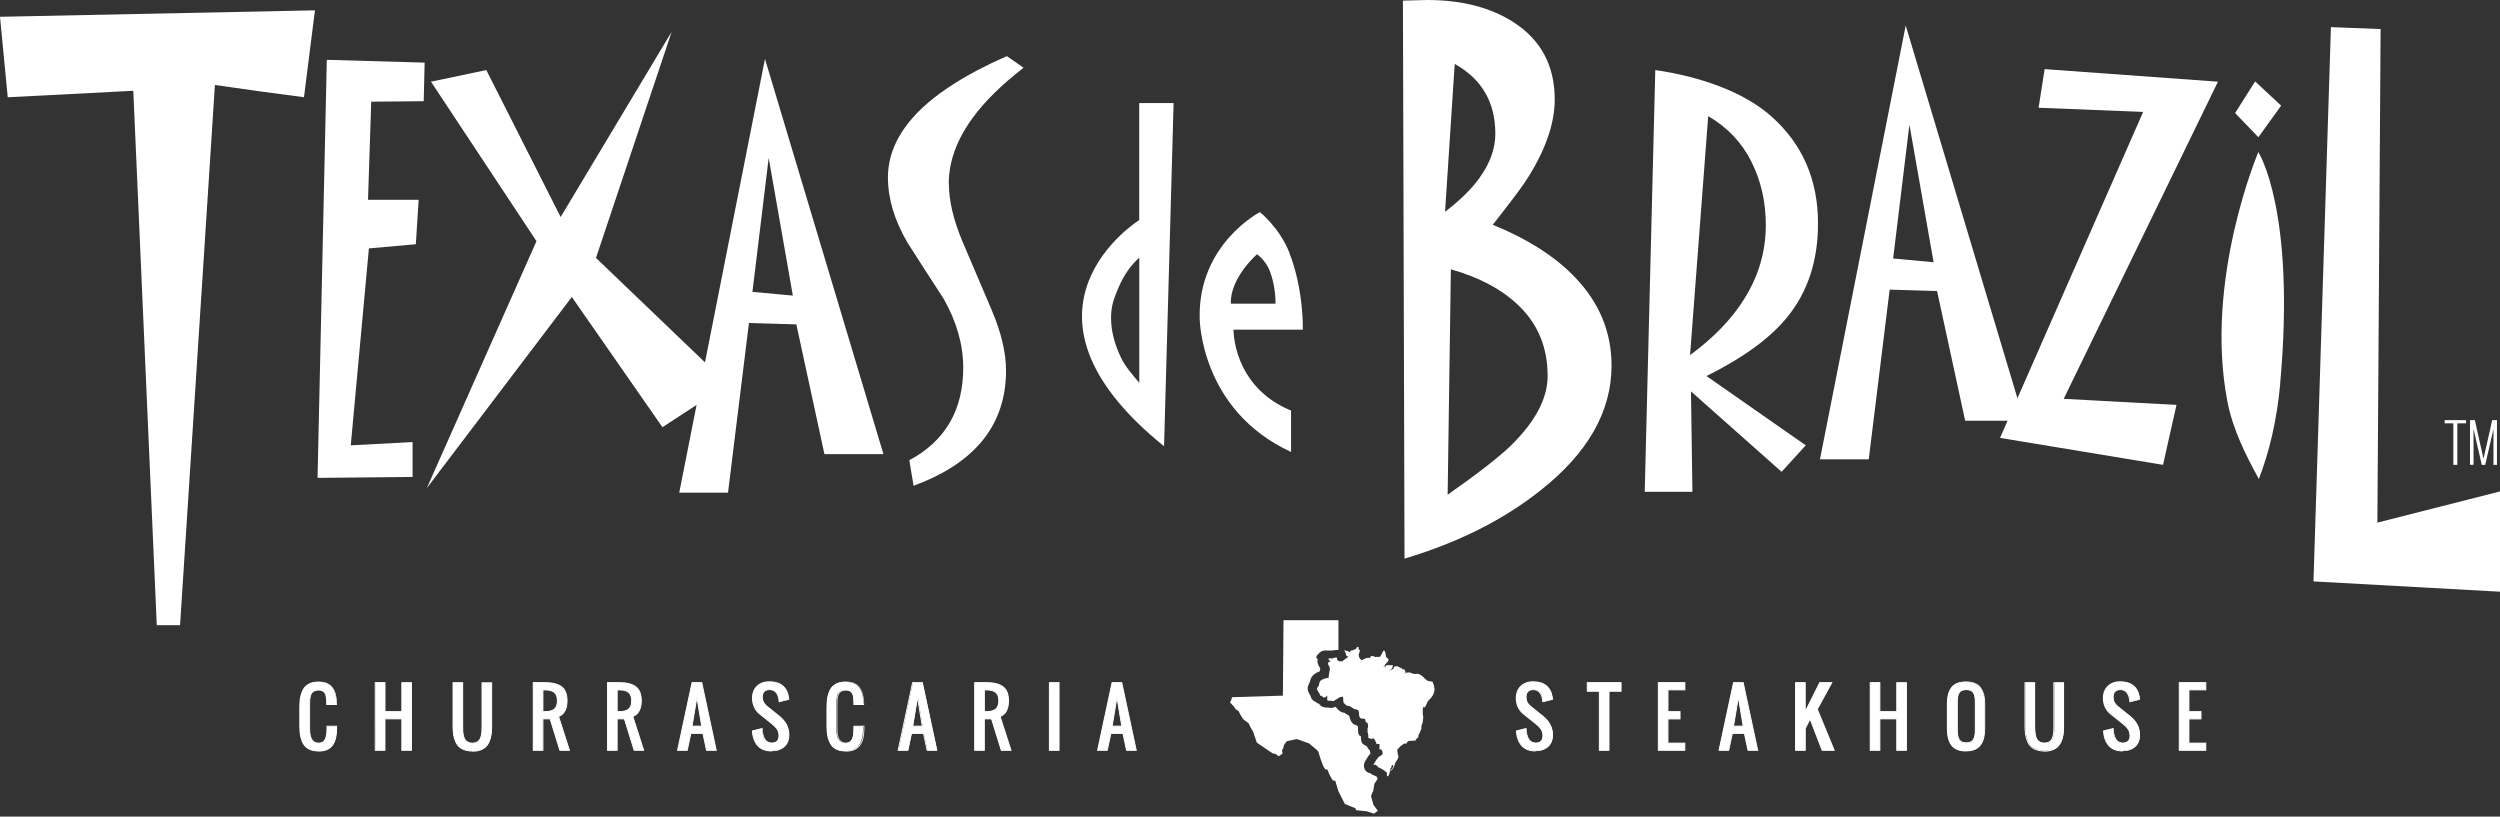 <svg width="597" height="195" viewBox="0 0 597 195" xmlns="http://www.w3.org/2000/svg"><rect x="0" y="0" width="597" height="195" fill="#333333" stroke="none"/><title>Page 1</title><g fill="#FFF" fill-rule="evenodd"><path d="M0 4.008l75.208-1.54-2.618 20.756c-7.092-.925-14.18-1.9-21.268-2.93L43 149.29h-5.563L31.83 21.68 1.852 23.224 0 4.008zm101.403 10.946l-.222 9.214-12.53.112-.77 23.432h12.09l-.67 10.606-11.21 1.002-4.33 47.024 14.76-.778v8.327l-22.69.224 2.21-99.83m23.88 102.273l26.19-58.967-25.19-38.087 13.21-2.776 17.75 35.09 26.51-44.224-18.07 53.997 31.52 30.202-15.65 10.22-21.64-31.095"/><path d="M182.676 14.064L162.2 117.654h11.65l4.998-40.526 11.318.336 6.712 30.99h14.09l-28.292-94.39zM179.68 69.7l3.883-31.983 5.77 32.87-9.654-.888zM455.083 6.1l-20.477 103.59h11.65l4.998-40.527 11.318.336 6.712 30.98h14.092L455.083 6.1zm-2.998 55.634l3.885-31.982 5.77 32.87-9.655-.888zM226.592 43.826c0 4.147 1.11 8.83 3.33 14.046 2.217 5.22 4.493 10.55 6.82 15.99 2.33 5.442 3.498 10.308 3.498 14.602 0 6.886-2.073 12.698-6.215 17.436-3.698 4.22-8.988 7.587-15.866 10.103l-1.01-6.105c8.58-4.59 12.87-11.957 12.87-22.1 0-5.474-1.56-10.955-4.66-16.433-2.89-4.44-5.77-8.92-8.66-13.44-3.11-5.326-4.66-10.51-4.66-15.543 0-4.516 1.59-8.808 4.77-12.88 2.59-3.334 6.29-6.514 11.1-9.55 3.47-2.22 7.65-4.405 12.53-6.552l3.99 2.775c-5.25 4.073-9.28 8.033-12.09 11.883-3.85 5.257-5.77 10.51-5.77 15.768m108.81 89.58c12.74-3.804 23.52-9.2 32.36-16.19 11.4-8.945 17.1-18.92 17.1-29.924 0-8.02-2.93-15.06-8.78-21.13-4.73-4.934-11.26-9.098-19.58-12.493 3.8-4.83 6.37-8.23 7.7-10.18 4.73-7.2 7.09-13.78 7.09-19.74 0-8.02-3.24-14.14-9.71-18.36C356.05 1.8 349.11 0 340.79 0l-5.77.15.38 133.25zm17.88-90.84c-1.86 2.57-4.58 5.244-8.18 8.02l2.31-35.318c6.47 3.6 9.7 9.153 9.7 16.658 0 3.6-1.29 7.147-3.85 10.64zm7.7 63.697c-2.98 2.88-8.07 6.84-15.26 11.876l.77-53.83c6.88 1.95 12.33 4.88 16.33 8.79 4.52 4.42 6.78 9.97 6.78 16.65 0 5.34-2.88 10.85-8.63 16.5zm31.76 11.184h11.43l-.34-23.985 21.64 19.21 5.77-6.33L407.51 89.8c8.802-4.37 15.236-9.07 19.305-14.103 4.884-5.998 7.326-13.44 7.326-22.322 0-10.436-3.7-18.95-11.09-25.538-6.51-5.852-16.97-9.55-27.77-11.107l-2.52 100.717zm23.75-45.972c-2.97 4.74-7.26 9.184-12.88 13.33l4.33-57.08c4.58 2.665 8.02 6.294 10.32 10.88 2.29 4.593 3.44 9.628 3.44 15.102 0 6.37-1.74 12.292-5.22 17.768z"/><path d="M529.647 19.508L492.81 95.24l26.94 1.442-3.22 14.322-38.922-6.437 34.174-77.842-24.966-.998 1.443-9.22m56.48 8.708l-5.44 7.555-5.55-5.776 4.77-7.553 6.21 5.78zm-.22 66.41c-.81 8.9-2.67 16.467-5.11 22.758-3.11-5.698-6.19-11.722-7.5-18.487-5.62-29.055 7.38-59.575 7.38-59.575s8.97 13.79 5.21 55.31zm7.94 47.213L597 141.3v-23.945l-29.282 7.447.77-117.862-11.865-.463m-288.96 78.86c-1.56-3.265-2.344-6.405-2.344-9.424 0-2.77.63-4.603 1.89-7.478 1.23-2.817 2.85-5.116 4.85-6.912v29.903c-1.84-2.215-3.31-3.827-4.41-6.088m10.33 21.22l2.28-81.942h-8.21v27.94s-34.38 21.45 5.92 54.003m26.63-34.04h-10.68c-.2-6.21 6.26-11.8 6.26-11.8s2.02 1.36 3.04 3.96c1.49 3.82 1.38 7.84 1.38 7.84m3.33-12.12c-2.36-6.03-7.06-9.75-7.06-9.75s-14.84 7.69-14.38 25.4c0 0 .1 21.88 21.82 31.88v-9.88c-13.97-5.74-13.74-19.32-13.74-19.32h16.55s.26-9.47-3.21-18.33"/><path d="M585.864 111.005v-9.92h-2.077v-.755h5.114v.755h-2.09v9.92m3.03 0V100.33H591l2.056 9.217c.253-1.207.587-2.685 1.006-4.433.418-1.747.77-3.342 1.055-4.784h1.16v10.675h-.837v-8.542l-1.97 8.542h-.82l-1.97-8.536V111h-.84zM76.02 179.333c-.68 0-1.277-.095-1.793-.288-.52-.193-.944-.46-1.276-.8-.33-.34-.6-.765-.8-1.27-.2-.51-.35-1.052-.43-1.627-.08-.58-.12-1.23-.12-1.956v-4.61c0-.728.04-1.38.13-1.956.09-.577.23-1.12.44-1.628.21-.507.48-.93.81-1.266.33-.338.76-.6 1.28-.794.52-.193 1.11-.29 1.79-.29.75 0 1.4.11 1.95.335.55.222.99.548 1.31.98.33.433.58.937.74 1.51.17.568.27 1.236.29 2 .01.116.01.292.01.533h-2.31v-.515c0-.31-.01-.58-.03-.81-.02-.22-.05-.46-.1-.7-.05-.24-.12-.44-.21-.6-.09-.16-.21-.3-.35-.44-.14-.13-.32-.23-.53-.29-.21-.06-.47-.09-.76-.09-.37 0-.69.06-.96.18-.26.12-.47.28-.62.47-.15.19-.26.45-.34.76-.08.32-.13.63-.16.94-.02.3-.03.68-.03 1.12V174c0 .39.02.734.05 1.047.03.314.1.626.19.935.1.31.23.57.38.78.16.21.36.38.61.51.26.13.56.197.9.197.34 0 .64-.07.89-.2s.44-.3.58-.51c.14-.2.26-.47.34-.78.08-.32.14-.63.16-.93.03-.3.04-.65.04-1.04v-.58h2.31v.58c0 .83-.07 1.56-.22 2.2-.15.63-.38 1.19-.71 1.67-.32.48-.77.85-1.33 1.1-.56.25-1.24.38-2.03.38"/><path d="M76.022 179.446c-.69 0-1.308-.1-1.834-.294-.53-.2-.973-.477-1.313-.828-.337-.346-.617-.786-.83-1.31-.21-.51-.36-1.067-.444-1.65-.08-.58-.12-1.24-.12-1.973v-4.6c0-.73.05-1.39.13-1.97.09-.58.24-1.14.45-1.65.21-.52.49-.96.83-1.3.34-.34.79-.62 1.31-.82.53-.19 1.15-.29 1.84-.29.76 0 1.43.12 1.99.34.56.24 1.02.58 1.36 1.03.34.44.59.96.76 1.54.17.58.27 1.26.3 2.03.01.11.01.29.01.54v.12H77.9v-.63c-.004-.31-.02-.58-.035-.81-.02-.22-.05-.45-.098-.68-.045-.23-.11-.42-.196-.57-.09-.15-.2-.29-.33-.41s-.29-.21-.48-.27c-.2-.06-.45-.09-.72-.09-.35 0-.66.06-.91.17-.25.12-.44.26-.58.43-.14.18-.25.42-.32.72-.08.31-.13.62-.15.92-.02.3-.03.67-.03 1.11V174c0 .38.02.73.05 1.036.03.306.09.61.19.91.09.3.22.55.36.75.15.196.34.35.58.478.24.12.52.18.84.18.33 0 .6-.062.83-.182.23-.127.41-.284.54-.47.14-.196.24-.447.32-.75.08-.31.13-.616.16-.91.02-.297.04-.646.04-1.04v-.692h2.53v.69c0 .84-.08 1.586-.23 2.227-.15.64-.4 1.22-.73 1.71-.34.5-.8.89-1.38 1.15-.57.26-1.28.388-2.08.388m0-16.485c-.66 0-1.25.1-1.75.284-.5.187-.91.445-1.22.77-.32.325-.58.74-.78 1.23-.2.5-.35 1.037-.43 1.6-.08.57-.12 1.22-.12 1.94v4.61c0 .72.04 1.375.12 1.94.08.566.22 1.105.43 1.6.2.495.47.91.78 1.235.31.32.73.58 1.22.77.5.18 1.09.28 1.76.28.77 0 1.44-.13 1.98-.37s.98-.61 1.29-1.07c.31-.47.55-1.02.69-1.64.14-.62.22-1.36.22-2.18v-.47h-2.08v.47c0 .4-.01.76-.03 1.05-.02.31-.07.63-.16.95-.08.33-.2.61-.35.82-.15.22-.36.4-.62.54s-.57.21-.93.21c-.36 0-.68-.07-.95-.2-.27-.14-.49-.32-.65-.54-.16-.22-.29-.49-.39-.82-.1-.32-.17-.64-.2-.96-.03-.32-.05-.67-.05-1.06v-5.77c0-.45.01-.83.04-1.14.03-.31.08-.63.16-.95.09-.34.21-.61.37-.81.17-.2.39-.37.67-.5.29-.13.62-.19 1.01-.19.3 0 .57.03.79.1.23.07.43.17.58.32.15.13.28.29.38.46.1.17.17.38.22.63.05.24.08.48.1.71.02.22.03.5.04.82v.4h2.08c0-.18-.004-.32-.01-.41-.03-.75-.125-1.41-.29-1.98-.16-.55-.4-1.05-.72-1.47-.31-.41-.74-.73-1.26-.94-.534-.22-1.174-.33-1.904-.33m13.57 16.21V163h2.31v6.93H96v-6.925h2.31v16.16H96v-7.5h-4.04v7.5"/><path d="M98.367 179.284h-2.535v-7.5h-3.81v7.5h-2.534v-16.388h2.534v6.925h3.81v-6.92h2.535v16.39zm-2.307-.228h2.077v-15.932H96.06v6.927h-4.266v-6.92h-2.078v15.93h2.078v-7.5h4.266v7.51zm18.592.004c-.534.188-1.152.284-1.855.284-.7 0-1.32-.096-1.857-.283-.535-.18-.974-.44-1.32-.78-.347-.33-.625-.75-.842-1.25-.216-.5-.37-1.05-.46-1.63-.09-.59-.135-1.25-.135-1.99v-10.39h2.307v10.39c0 .5.01.92.033 1.25.02.34.075.7.164 1.09.093.38.215.69.377.92.16.23.382.42.676.57.288.16.643.23 1.057.23.415 0 .77-.07 1.057-.22.295-.15.52-.34.676-.57.162-.22.284-.53.375-.91.09-.38.145-.74.166-1.08.03-.34.04-.75.04-1.25v-10.39h2.31v10.39c0 .74-.04 1.4-.13 1.99-.09.59-.24 1.13-.46 1.64-.21.51-.49.93-.84 1.26-.34.34-.78.6-1.32.78"/><path d="M112.796 179.457c-.71 0-1.345-.096-1.892-.29-.55-.187-1.008-.46-1.362-.802-.355-.342-.65-.777-.867-1.294-.222-.51-.38-1.07-.47-1.66-.09-.58-.135-1.26-.135-2v-10.5h2.533v10.5c0 .5.012.92.03 1.25.024.33.078.68.165 1.06.087.37.21.66.356.88.15.21.365.39.64.53.268.15.61.22 1.002.22.394 0 .734-.07 1.008-.21.27-.14.487-.32.632-.53.15-.21.27-.51.356-.88.09-.37.143-.72.166-1.05.023-.33.03-.74.03-1.24v-10.5h2.536v10.5c0 .75-.045 1.42-.134 2.01-.094.6-.25 1.16-.47 1.67-.22.52-.513.96-.87 1.3-.354.34-.808.62-1.36.8-.55.2-1.183.29-1.894.29zm-4.498-16.333V173.4c0 .73.045 1.395.135 1.97.087.575.24 1.116.45 1.61.21.49.484.898.816 1.222.33.32.76.572 1.27.753.52.18 1.13.273 1.82.273.68 0 1.29-.093 1.82-.273.52-.18.94-.434 1.28-.753.33-.324.6-.733.82-1.222.21-.494.36-1.033.45-1.61.09-.575.13-1.24.13-1.97v-10.276h-2.08V173.4c0 .512-.01.924-.04 1.258-.02.347-.08.714-.17 1.098-.1.398-.22.713-.39.956s-.41.446-.72.604c-.3.16-.68.236-1.11.236-.43 0-.81-.076-1.11-.236-.31-.158-.55-.36-.72-.604-.17-.243-.3-.558-.39-.956-.09-.39-.15-.757-.17-1.098-.03-.338-.04-.76-.04-1.26v-10.274h-2.08zm19.042 16.046v-16.16h2.886c1.72 0 3.012.335 3.883 1 .87.67 1.3 1.78 1.3 3.33 0 .96-.17 1.766-.52 2.417-.34.645-.85 1.09-1.51 1.332l2.59 8.08h-2.28l-2.33-7.5h-1.73v7.5h-2.31zm2.308-9.232h.578c.96 0 1.68-.206 2.162-.61.48-.405.72-1.07.72-1.988 0-.92-.24-1.585-.72-1.99-.483-.404-1.202-.607-2.162-.607h-.578v5.195z"/><path d="M136.15 179.284h-2.53l-2.326-7.5h-1.532v7.5h-2.535v-16.388h2.997c1.735 0 3.066.347 3.953 1.025.898.69 1.352 1.84 1.352 3.42 0 .98-.18 1.81-.53 2.47-.34.64-.83 1.09-1.47 1.35l2.61 8.13zm-2.362-.228h2.046l-2.58-8.034.103-.037c.63-.23 1.117-.662 1.444-1.283.34-.628.5-1.423.5-2.362 0-1.506-.42-2.595-1.26-3.237-.84-.65-2.13-.98-3.81-.98h-2.76v15.933h2.08v-7.503h1.93l2.33 7.503zm-3.564-9.005h-.69v-5.42h.69c.985 0 1.735.22 2.237.64.51.43.77 1.13.77 2.08s-.25 1.65-.76 2.08c-.5.42-1.25.64-2.23.64zm-.462-.23h.462c.93 0 1.632-.19 2.09-.58.452-.38.68-1.02.68-1.9 0-.88-.228-1.52-.68-1.9-.458-.38-1.16-.58-2.09-.58h-.462v4.97zm15.314 9.35v-16.16h2.886c1.718 0 3.012.34 3.882 1 .87.67 1.308 1.78 1.308 3.33 0 .96-.172 1.77-.516 2.42-.342.65-.844 1.09-1.503 1.33l2.596 8.08h-2.3l-2.33-7.5h-1.73v7.5h-2.31zm2.307-9.23h.58c.958 0 1.678-.2 2.16-.61.48-.4.72-1.07.72-1.99 0-.92-.24-1.58-.72-1.99-.482-.4-1.202-.6-2.16-.6h-.58v5.2z"/><path d="M153.884 179.284h-2.53l-2.325-7.5h-1.54v7.5h-2.54v-16.388h3c1.73 0 3.06.347 3.95 1.025.9.69 1.35 1.84 1.35 3.42 0 .98-.18 1.81-.53 2.47-.34.64-.83 1.09-1.47 1.35l2.61 8.13zm-2.36-.228h2.045l-2.58-8.034.1-.037c.63-.23 1.11-.662 1.44-1.283.33-.628.5-1.423.5-2.362 0-1.506-.43-2.595-1.27-3.237-.85-.65-2.13-.98-3.82-.98h-2.77v15.933h2.08v-7.503h1.92l2.32 7.503zm-3.564-9.005h-.69v-5.42h.69c.984 0 1.735.22 2.236.64.506.43.763 1.13.763 2.08s-.26 1.65-.77 2.08c-.5.42-1.25.64-2.24.64zm-.463-.23h.463c.928 0 1.63-.19 2.09-.58.45-.38.68-1.02.68-1.9 0-.88-.23-1.52-.68-1.9-.46-.38-1.162-.58-2.09-.58h-.463v4.97zm14.306 9.35l3.46-16.16h2.305l3.46 16.16h-2.305l-.865-4.04h-2.885l-.865 4.04h-2.305zm3.46-5.77h2.305l-1.153-6.92-1.152 6.93z"/><path d="M171.17 179.284h-2.54l-.866-4.04h-2.697l-.866 4.04h-2.54l3.51-16.388h2.5l.02.09 3.49 16.298zm-2.355-.228h2.073l-3.412-15.932h-2.12l-3.413 15.932h2.073l.865-4.04h3.07l.87 4.04zm-1.11-5.543h-2.578l1.288-7.735 1.29 7.735zm-2.308-.23h2.037l-1.02-6.113-1.017 6.113zm18.888 6.05c-1.453 0-2.564-.427-3.33-1.28-.766-.855-1.193-2.02-1.284-3.5l2.31-.576c.12 2.307.89 3.462 2.31 3.462 1.16 0 1.73-.58 1.73-1.74 0-.34-.04-.66-.14-.95-.09-.3-.23-.56-.42-.81-.19-.25-.36-.44-.52-.59-.15-.15-.37-.33-.64-.55l-2.88-2.31c-.53-.42-.95-.94-1.26-1.58-.31-.64-.47-1.38-.47-2.19 0-1.19.37-2.14 1.11-2.84.74-.7 1.72-1.06 2.94-1.06 1.31 0 2.35.32 3.12.96.78.64 1.25 1.54 1.43 2.72.02.12.04.3.06.52l-2.3.57c0-.1-.02-.26-.04-.46-.1-.74-.33-1.32-.69-1.76-.35-.44-.88-.66-1.57-.66-.55 0-.98.15-1.28.46-.3.31-.45.74-.45 1.29 0 .91.39 1.67 1.16 2.28l2.88 2.31c1.54 1.24 2.31 2.73 2.31 4.46 0 1.19-.36 2.11-1.09 2.78-.73.67-1.71 1-2.94 1"/><path d="M184.285 179.446c-1.48 0-2.63-.443-3.414-1.317-.78-.87-1.22-2.08-1.31-3.57v-.1l2.53-.63.01.14c.11 2.25.83 3.35 2.19 3.35 1.09 0 1.62-.53 1.62-1.62 0-.33-.04-.64-.13-.92s-.23-.54-.41-.77c-.18-.24-.36-.43-.51-.58-.16-.15-.37-.33-.63-.54l-2.88-2.31c-.53-.42-.97-.97-1.29-1.63-.32-.65-.48-1.41-.48-2.24 0-1.22.38-2.2 1.14-2.93.76-.72 1.77-1.09 3.02-1.09 1.33 0 2.41.33 3.2.98.79.65 1.29 1.59 1.47 2.79.02.13.04.3.07.53l.01.1-2.53.63-.01-.14c0-.1-.02-.25-.04-.46-.1-.71-.32-1.28-.66-1.7-.33-.42-.83-.63-1.48-.63-.53 0-.92.14-1.2.43-.28.29-.42.69-.42 1.21 0 .88.36 1.59 1.11 2.19l2.89 2.31c1.56 1.26 2.35 2.79 2.35 4.55 0 1.21-.38 2.18-1.14 2.87-.75.68-1.76 1.03-3.02 1.03zm-4.492-4.804c.1 1.4.52 2.52 1.248 3.334.74.823 1.84 1.244 3.25 1.244 1.2 0 2.16-.327 2.87-.973.7-.64 1.06-1.547 1.06-2.694 0-1.685-.76-3.156-2.26-4.37l-2.88-2.312c-.79-.63-1.19-1.43-1.19-2.37 0-.58.17-1.04.49-1.37.33-.33.78-.5 1.37-.5.73 0 1.28.24 1.66.71.38.45.62 1.07.72 1.82.02.13.03.24.04.33l2.08-.52c-.02-.17-.03-.31-.05-.42-.17-1.14-.64-2.03-1.38-2.65-.74-.62-1.77-.93-3.05-.93-1.18 0-2.14.35-2.85 1.03s-1.07 1.61-1.07 2.76c0 .8.16 1.52.46 2.14.31.63.72 1.14 1.24 1.55l2.89 2.31c.27.22.49.4.65.55.16.16.34.36.53.6.2.25.35.54.45.84.1.31.15.64.15.99 0 1.23-.62 1.85-1.84 1.85-1.46 0-2.27-1.15-2.41-3.43l-2.08.52zm22.11 4.69c-.68 0-1.277-.094-1.793-.287-.516-.193-.94-.46-1.273-.8-.33-.34-.6-.765-.804-1.27-.207-.51-.352-1.052-.437-1.627-.085-.58-.127-1.23-.127-1.956v-4.61c0-.728.04-1.38.12-1.956.08-.577.23-1.12.43-1.628.2-.507.47-.93.8-1.266.33-.338.75-.6 1.27-.794.51-.193 1.11-.29 1.79-.29.75 0 1.4.11 1.94.335.55.222.98.548 1.31.98.32.433.57.937.74 1.51.16.568.26 1.236.29 2 0 .116.01.292.01.533h-2.31v-.515c-.01-.31-.02-.58-.04-.81-.02-.22-.05-.46-.1-.7-.05-.24-.12-.44-.22-.6-.1-.16-.21-.3-.36-.44-.14-.13-.32-.23-.54-.29-.22-.06-.47-.09-.76-.09-.38 0-.7.06-.96.18-.27.12-.48.28-.63.47-.15.19-.27.45-.35.76-.08.32-.13.63-.16.94-.02.3-.03.68-.03 1.12V174c0 .39.01.734.05 1.047.03.314.1.626.19.935.09.31.22.57.37.78.15.21.36.38.61.51.26.13.56.197.9.197.34 0 .64-.07.88-.2s.44-.3.58-.51c.14-.2.25-.47.33-.78.08-.32.13-.63.15-.93.02-.3.03-.65.03-1.04v-.58h2.3v.58c0 .83-.08 1.56-.22 2.2-.15.63-.39 1.19-.72 1.67-.33.48-.77.85-1.34 1.1-.56.25-1.24.38-2.03.38"/><path d="M201.903 179.446c-.69 0-1.308-.1-1.832-.294-.53-.2-.97-.477-1.31-.828-.34-.346-.61-.786-.83-1.31-.21-.51-.36-1.067-.44-1.65-.08-.58-.12-1.24-.12-1.973v-4.6c0-.73.05-1.39.13-1.97.09-.58.24-1.14.45-1.65.21-.52.49-.96.83-1.3.34-.34.78-.62 1.32-.82.53-.19 1.15-.29 1.83-.29.76 0 1.43.12 1.99.34.57.24 1.02.58 1.36 1.03.33.44.59.96.76 1.54.17.58.27 1.26.3 2.03.01.11.01.29.01.54v.12h-2.54v-.63c0-.31-.02-.58-.03-.81-.02-.22-.05-.45-.09-.68-.05-.23-.11-.42-.19-.57-.09-.15-.2-.29-.33-.41s-.29-.21-.49-.27c-.2-.06-.45-.09-.72-.09-.35 0-.66.06-.91.17-.25.12-.44.26-.58.43-.14.18-.25.42-.32.72-.08.31-.13.62-.16.92-.02.3-.03.67-.03 1.11V174c0 .38.02.73.05 1.036.03.306.1.61.19.91.09.3.21.55.35.75.15.196.33.35.58.478.24.12.52.18.85.18.32 0 .6-.062.82-.182.23-.127.42-.284.55-.47.14-.196.24-.447.32-.75.08-.31.14-.616.16-.91.02-.297.04-.646.04-1.04v-.692h2.54v.69c0 .84-.07 1.586-.22 2.227-.15.64-.39 1.22-.73 1.71-.34.5-.8.89-1.38 1.15-.57.26-1.27.388-2.08.388m0-16.485c-.66 0-1.25.1-1.75.284-.5.187-.91.445-1.22.77-.32.325-.58.74-.78 1.23-.2.5-.35 1.037-.43 1.6-.08.57-.12 1.22-.12 1.94v4.61c0 .72.04 1.375.12 1.94.08.566.23 1.105.43 1.6.2.495.46.91.78 1.235.32.32.73.58 1.23.77.5.18 1.09.28 1.76.28.776 0 1.44-.13 1.987-.37.54-.25.978-.61 1.29-1.07.32-.47.557-1.02.7-1.64.14-.62.214-1.36.214-2.18v-.47h-2.07v.47c0 .4-.01.76-.04 1.05-.02.31-.08.63-.16.95-.083.33-.2.61-.35.82-.15.22-.36.4-.622.54-.26.14-.57.21-.93.21-.36 0-.68-.07-.95-.2-.27-.14-.49-.32-.66-.54-.16-.22-.29-.49-.39-.82-.1-.32-.164-.64-.2-.96-.03-.32-.05-.67-.05-1.06v-5.77c0-.45.01-.83.04-1.14.02-.31.077-.63.16-.95.08-.34.21-.61.365-.81.16-.2.39-.37.67-.5s.62-.19 1.005-.19c.3 0 .56.03.79.1.23.07.42.17.58.32.14.13.27.29.37.46.1.17.176.38.227.63.05.24.08.48.1.71.02.22.03.5.04.82v.4h2.08c0-.18-.002-.32-.01-.41-.03-.75-.13-1.41-.29-1.98-.16-.55-.4-1.05-.72-1.47-.31-.41-.74-.73-1.26-.94-.53-.22-1.17-.33-1.9-.33m12.52 16.26l3.46-16.16h2.308l3.46 16.16h-2.3l-.87-4.04h-2.89l-.86 4.04h-2.3zm3.46-5.77h2.308l-1.15-6.92-1.153 6.92z"/><path d="M223.84 179.284h-2.538l-.867-4.04h-2.697l-.864 4.04h-2.54l3.506-16.388h2.494l.018.09 3.49 16.298zm-2.354-.228h2.073l-3.41-15.932h-2.13l-3.41 15.932h2.07l.86-4.04h3.07l.86 4.04zm-1.11-5.543h-2.578l1.288-7.735 1.29 7.735zm-2.306-.23h2.036l-1.02-6.113-1.016 6.113zm14.68 5.887v-16.16h2.883c1.72 0 3.012.335 3.883 1 .87.67 1.308 1.78 1.308 3.33 0 .96-.172 1.766-.516 2.417-.342.645-.844 1.09-1.503 1.332l2.595 8.08h-2.29l-2.326-7.5h-1.73v7.5h-2.304zm2.305-9.232h.578c.96 0 1.68-.206 2.162-.61.48-.405.72-1.07.72-1.988 0-.92-.24-1.585-.72-1.99-.483-.404-1.202-.607-2.162-.607h-.578v5.195z"/><path d="M241.556 179.284h-2.53l-2.325-7.5h-1.53v7.5h-2.53v-16.388h3c1.74 0 3.07.347 3.96 1.025.9.69 1.35 1.84 1.35 3.42 0 .98-.17 1.81-.52 2.47-.33.64-.83 1.09-1.46 1.35l2.61 8.13zm-2.36-.228h2.045l-2.57-8.034.1-.037c.63-.23 1.12-.662 1.45-1.283.33-.628.5-1.423.5-2.362 0-1.506-.42-2.595-1.26-3.237-.84-.65-2.13-.98-3.81-.98h-2.76v15.933h2.08v-7.503h1.93l2.33 7.503zm-3.565-9.005h-.69v-5.42h.69c.99 0 1.74.22 2.24.64.51.43.77 1.13.77 2.08s-.25 1.65-.76 2.08c-.5.42-1.25.64-2.23.64zm-.46-.23h.46c.93 0 1.64-.19 2.09-.58.46-.38.69-1.02.69-1.9 0-.88-.23-1.52-.68-1.9-.45-.38-1.16-.58-2.09-.58h-.46v4.97zm15.42 9.36h2.31v-16.16h-2.3"/><path d="M250.475 179.284h2.537v-16.387h-2.537v16.387zm.232-.226h2.077v-15.934h-2.077v15.934zm11.403.112l3.46-16.16h2.304l3.46 16.16h-2.306l-.864-4.04h-2.886l-.864 4.04h-2.305zm3.46-5.77h2.304l-1.153-6.925-1.15 6.925z"/><path d="M271.475 179.284h-2.54l-.865-4.04h-2.7l-.864 4.04h-2.54l3.508-16.388h2.496l.017.09 3.488 16.298zm-2.354-.228h2.08l-3.41-15.932h-2.12l-3.41 15.932h2.07l.87-4.04h3.07l.87 4.04zm-1.11-5.543h-2.57l1.29-7.735 1.29 7.735zm-2.3-.23h2.04l-1.02-6.113-1.01 6.113zm101.03 6.05c-1.45 0-2.56-.427-3.33-1.28-.76-.855-1.19-2.02-1.28-3.5l2.31-.576c.11 2.307.88 3.462 2.31 3.462 1.15 0 1.73-.58 1.73-1.74 0-.34-.05-.66-.14-.95-.09-.3-.24-.56-.43-.81s-.36-.44-.52-.59c-.16-.15-.37-.33-.64-.55l-2.88-2.31c-.52-.42-.95-.94-1.26-1.58-.31-.64-.47-1.38-.47-2.19 0-1.19.37-2.14 1.11-2.84.74-.7 1.72-1.06 2.94-1.06 1.31 0 2.35.32 3.13.96.77.64 1.25 1.54 1.43 2.72.02.12.05.3.07.52l-2.31.57c0-.1-.02-.26-.04-.46-.1-.74-.33-1.32-.69-1.76-.35-.44-.87-.66-1.57-.66-.55 0-.97.15-1.28.46-.3.31-.45.74-.45 1.29 0 .91.39 1.67 1.16 2.28l2.88 2.31c1.54 1.24 2.31 2.73 2.31 4.46 0 1.19-.36 2.11-1.09 2.78-.73.67-1.71 1-2.94 1"/><path d="M366.728 179.446c-1.484 0-2.632-.443-3.414-1.317-.78-.87-1.22-2.08-1.312-3.57l-.006-.1 2.533-.63v.14c.11 2.25.83 3.35 2.19 3.35 1.08 0 1.61-.53 1.61-1.62 0-.33-.05-.64-.13-.92-.09-.28-.23-.54-.41-.77-.18-.24-.36-.43-.51-.58-.16-.15-.37-.33-.64-.54l-2.89-2.31c-.54-.42-.97-.97-1.3-1.63-.32-.65-.48-1.41-.48-2.24 0-1.22.38-2.2 1.14-2.93.76-.72 1.77-1.09 3.01-1.09 1.33 0 2.4.33 3.19.98.78.66 1.28 1.59 1.46 2.79.02.13.04.3.07.53l.01.1-2.54.63-.01-.14c-.01-.1-.02-.25-.04-.46-.1-.71-.33-1.29-.67-1.7-.34-.42-.83-.63-1.48-.63-.52 0-.93.14-1.2.43-.28.28-.42.69-.42 1.21 0 .88.36 1.59 1.11 2.19l2.88 2.31c1.56 1.26 2.35 2.79 2.35 4.55 0 1.21-.39 2.18-1.14 2.87-.75.68-1.76 1.03-3.02 1.03zm-4.494-4.804c.102 1.4.523 2.52 1.25 3.334.738.825 1.83 1.244 3.244 1.244 1.194 0 2.158-.327 2.865-.973.703-.64 1.06-1.547 1.06-2.694 0-1.683-.765-3.156-2.266-4.37l-2.886-2.312c-.79-.63-1.19-1.42-1.19-2.37 0-.58.16-1.04.48-1.37.33-.33.78-.5 1.37-.5.72 0 1.28.24 1.66.71.37.45.61 1.07.72 1.82.02.13.03.24.04.33l2.08-.52c-.02-.17-.04-.31-.05-.42-.17-1.14-.63-2.03-1.38-2.65-.74-.62-1.77-.93-3.04-.93-1.18 0-2.14.35-2.86 1.03-.71.68-1.07 1.61-1.07 2.76 0 .8.16 1.52.47 2.14.31.63.72 1.14 1.24 1.55l2.88 2.31c.27.22.49.4.65.55.17.16.35.36.54.6.2.25.35.54.45.84.09.3.14.63.14.99 0 1.23-.62 1.85-1.84 1.85-1.46 0-2.27-1.15-2.41-3.43l-2.08.52zm19.686 4.528v-14.103h-2.882v-2.056h8.072v2.06h-2.882v14.11"/><path d="M384.342 179.284h-2.535v-14.102h-2.883v-2.286h8.304v2.286h-2.886v14.102zm-2.307-.228h2.08v-14.102h2.883v-1.83h-7.846v1.83h2.883v14.102zm13.97.114v-16.16h6.344v1.733h-4.04v5.195h2.88v1.732h-2.89v5.77h4.04v1.73"/><path d="M402.462 179.284h-6.57v-16.388h6.57v1.96h-4.036v4.965h2.883v1.97h-2.89v5.55h4.03v1.96zm-6.345-.228h6.117v-1.504h-4.036v-6h2.883v-1.5h-2.88v-5.424h4.04v-1.504h-6.11v15.932zm14.39.114l3.46-16.16h2.307l3.46 16.16h-2.308l-.864-4.04h-2.886l-.862 4.04h-2.307zm3.46-5.77h2.307l-1.153-6.925-1.15 6.925z"/><path d="M419.875 179.284h-2.543l-.017-.09-.848-3.95h-2.694l-.867 4.04h-2.54l.03-.14 3.478-16.248h2.494l.016.09 3.49 16.298zm-2.357-.228h2.073l-3.4-15.932h-2.12l-3.41 15.932h2.08l.87-4.04h3.07l.02.09.85 3.95zm-1.11-5.543h-2.577l.03-.132 1.27-7.6 1.29 7.74zm-2.306-.23h2.036l-1.018-6.113-1.018 6.113zm14.678 5.887v-16.16h2.307v6.928l3.46-6.927h2.884l-3.46 6.35 4.05 9.81h-2.88l-2.88-7.5-1.15 2.31v5.2"/><path d="M438.18 179.284h-3.137l-.025-.072-2.79-7.26-1.026 2.05v5.282h-2.537v-16.388h2.537v6.555l3.275-6.55h3.145l-.09.17-3.445 6.3 4.092 9.92zm-2.98-.228h2.637l-4.002-9.704 3.403-6.228h-2.622l-3.644 7.298v-7.298h-2.077v15.932h2.077l.012-5.132 1.27-2.54 2.947 7.672zm11.405.114v-16.16h2.307v6.928h4.038v-6.927h2.307v16.16h-2.307v-7.5h-4.038v7.5"/><path d="M455.368 179.284h-2.535v-7.5h-3.808v7.5h-2.533v-16.388h2.533v6.925h3.808v-6.92h2.535v16.39zm-2.305-.228h2.08v-15.932h-2.08v6.927h-4.266v-6.92h-2.08v15.93h2.08v-7.5h4.266v7.51zm16.412.277c-.814 0-1.51-.122-2.087-.37-.578-.246-1.04-.607-1.383-1.082-.342-.47-.59-1.03-.748-1.67-.155-.64-.232-1.38-.232-2.23v-5.86c0-.85.077-1.59.232-2.22.158-.63.406-1.18.748-1.64.344-.46.805-.81 1.383-1.05.578-.23 1.273-.35 2.087-.35 1.574 0 2.71.46 3.406 1.36.7.9 1.05 2.21 1.05 3.92V174c0 .835-.08 1.57-.23 2.212-.16.64-.41 1.2-.75 1.677-.34.47-.8.84-1.38 1.09-.58.24-1.27.37-2.07.37m-1.68-2.63c.31.48.87.73 1.69.73.81 0 1.37-.25 1.68-.73.31-.49.47-1.21.47-2.16v-7.02c0-.94-.15-1.64-.46-2.11-.3-.46-.87-.69-1.68-.69-.82 0-1.38.23-1.69.69-.3.46-.46 1.16-.46 2.1v7.01c0 .95.16 1.67.46 2.15"/><path d="M469.475 179.446c-.825 0-1.542-.128-2.133-.38-.595-.252-1.075-.628-1.43-1.12-.348-.483-.605-1.057-.765-1.71-.157-.644-.236-1.405-.236-2.26v-5.86c0-.855.08-1.61.24-2.247.16-.65.42-1.22.77-1.69.36-.49.84-.85 1.44-1.09.59-.24 1.31-.36 2.13-.36 1.61 0 2.78.47 3.5 1.39.71.92 1.07 2.26 1.07 3.98v5.86c0 .84-.08 1.59-.24 2.24-.16.65-.42 1.23-.77 1.72-.35.49-.83.87-1.43 1.13-.59.25-1.3.38-2.12.38m0-16.49c-.79 0-1.48.12-2.04.34-.55.22-1 .56-1.33 1.01-.33.45-.58.99-.73 1.6-.15.62-.23 1.35-.23 2.19v5.86c0 .84.08 1.57.23 2.2.15.63.4 1.17.73 1.63.33.46.78.81 1.34 1.04.56.24 1.25.36 2.04.36s1.47-.12 2.03-.36c.57-.24 1.01-.6 1.34-1.06.33-.46.58-1.01.74-1.64.16-.63.24-1.36.24-2.19v-5.86c0-1.67-.34-2.97-1.02-3.84-.67-.87-1.78-1.31-3.31-1.31m0 14.59c-.85 0-1.44-.27-1.78-.79-.32-.5-.48-1.25-.48-2.22v-7.01c0-.96.16-1.69.48-2.17.33-.49.93-.74 1.78-.74s1.45.25 1.78.74c.32.48.48 1.21.48 2.17v7.01c0 .97-.16 1.71-.48 2.21-.33.52-.92.78-1.77.78m-1.58-.9c.29.45.81.68 1.59.68s1.3-.23 1.59-.68c.3-.47.45-1.17.45-2.1v-7.01c0-.91-.15-1.6-.44-2.04-.28-.43-.82-.64-1.59-.64-.77 0-1.31.21-1.59.64-.29.44-.44 1.13-.44 2.04v7.02c0 .92.15 1.63.45 2.09m22.15 2.41c-.54.18-1.16.28-1.86.28-.7 0-1.32-.1-1.85-.28-.54-.19-.98-.45-1.32-.78-.35-.33-.63-.75-.84-1.26-.22-.51-.37-1.05-.46-1.64-.1-.59-.14-1.25-.14-1.99V163h2.3v10.39c0 .5.01.918.03 1.25.02.34.08.7.17 1.085.09.38.22.688.37.914.16.22.39.41.68.56.29.15.64.22 1.06.22.42 0 .77-.08 1.06-.23.3-.15.52-.34.68-.57.16-.23.29-.54.38-.92.09-.39.15-.75.17-1.08.02-.34.03-.75.03-1.25V163h2.31v10.39c0 .736-.05 1.4-.13 1.99-.09.584-.24 1.13-.46 1.633-.21.505-.49.922-.84 1.256-.34.34-.78.6-1.32.78"/><path d="M488.182 179.457c-.71 0-1.345-.096-1.894-.29-.552-.187-1.006-.46-1.36-.802-.355-.342-.647-.777-.87-1.294-.22-.51-.374-1.07-.465-1.66-.093-.58-.137-1.26-.137-2v-10.5h2.533v10.5c0 .52.01.93.03 1.25.02.33.07.68.16 1.06.09.37.21.67.36.88.14.21.36.39.63.53.27.15.61.22 1 .22s.73-.07 1-.21c.27-.14.49-.32.64-.53.14-.21.27-.51.35-.88.09-.37.14-.73.16-1.05.02-.33.03-.75.03-1.25v-10.5h2.53v10.5c0 .74-.05 1.42-.14 2.01-.09.6-.25 1.16-.47 1.67-.22.52-.52.95-.87 1.3-.36.35-.82.62-1.36.8-.55.2-1.19.29-1.9.29zm-4.498-16.333V173.4c0 .736.046 1.4.133 1.968.09.58.242 1.118.45 1.612.213.49.487.898.818 1.222.332.32.76.572 1.28.753.522.18 1.135.273 1.817.273.684 0 1.296-.093 1.818-.273.516-.18.948-.434 1.28-.753.33-.324.607-.733.816-1.222.21-.494.363-1.033.452-1.61.087-.58.135-1.243.135-1.97v-10.276h-2.08V173.4c0 .497-.01.92-.033 1.258-.018.34-.074.706-.17 1.098-.093.398-.22.713-.39.956s-.41.446-.715.604c-.306.16-.68.236-1.113.236-.43 0-.806-.076-1.11-.236-.31-.16-.548-.363-.716-.604-.17-.243-.298-.558-.392-.956-.09-.388-.15-.755-.17-1.098-.023-.325-.03-.736-.03-1.26v-10.274h-2.08zm23.252 16.21c-1.453 0-2.564-.428-3.33-1.28-.764-.856-1.193-2.02-1.283-3.5l2.308-.577c.12 2.307.89 3.462 2.31 3.462 1.15 0 1.73-.58 1.73-1.74 0-.34-.04-.66-.14-.95-.09-.3-.23-.56-.42-.81-.19-.25-.36-.44-.52-.59-.15-.15-.37-.33-.64-.55l-2.88-2.31c-.53-.42-.95-.94-1.26-1.58-.31-.64-.47-1.38-.47-2.19 0-1.19.37-2.14 1.11-2.84.74-.7 1.72-1.06 2.94-1.06 1.31 0 2.35.32 3.13.96.77.64 1.25 1.54 1.43 2.72.02.12.04.3.06.52l-2.3.57c0-.1-.02-.26-.04-.46-.1-.74-.33-1.32-.69-1.76-.35-.44-.88-.66-1.57-.66-.55 0-.98.15-1.28.46-.29.31-.44.74-.44 1.29 0 .91.38 1.67 1.15 2.28l2.88 2.31c1.54 1.24 2.31 2.73 2.31 4.46 0 1.19-.37 2.11-1.1 2.78-.73.67-1.71 1-2.94 1"/><path d="M506.936 179.446c-1.482 0-2.63-.443-3.414-1.317-.78-.87-1.22-2.08-1.313-3.57l-.01-.1 2.53-.63v.14c.11 2.25.82 3.35 2.19 3.35 1.08 0 1.62-.53 1.62-1.62 0-.33-.05-.64-.14-.92-.09-.28-.23-.54-.41-.77-.18-.24-.36-.43-.51-.58-.16-.15-.37-.33-.64-.54l-2.89-2.31c-.54-.42-.98-.97-1.3-1.63-.32-.65-.48-1.41-.48-2.24 0-1.22.38-2.2 1.14-2.93.76-.72 1.77-1.09 3.01-1.09 1.33 0 2.4.33 3.19.98s1.28 1.59 1.46 2.79c.02.13.04.3.06.53l.01.1-2.54.63-.01-.14c0-.1-.02-.25-.04-.46-.1-.71-.33-1.29-.67-1.7-.33-.42-.82-.63-1.48-.63-.52 0-.92.14-1.2.43-.28.28-.42.69-.42 1.21 0 .88.36 1.59 1.11 2.19l2.88 2.31c1.56 1.26 2.35 2.79 2.35 4.55 0 1.21-.38 2.18-1.13 2.87-.75.68-1.77 1.03-3.02 1.03zm-4.492-4.804c.1 1.4.52 2.52 1.248 3.334.74.825 1.83 1.244 3.244 1.244 1.196 0 2.16-.327 2.864-.973.703-.64 1.06-1.547 1.06-2.694 0-1.683-.763-3.156-2.266-4.37l-2.883-2.312c-.79-.63-1.19-1.42-1.19-2.37 0-.58.16-1.04.48-1.37.32-.33.78-.5 1.36-.5.73 0 1.28.24 1.66.71.37.45.61 1.07.72 1.82.02.13.03.24.04.33l2.08-.52c-.02-.17-.03-.31-.05-.42-.17-1.14-.64-2.03-1.38-2.65-.75-.62-1.77-.93-3.05-.93-1.18 0-2.14.35-2.86 1.03-.71.68-1.07 1.61-1.07 2.76 0 .8.16 1.52.47 2.14.31.63.72 1.14 1.23 1.55l2.89 2.31c.28.22.49.4.65.55.17.16.34.36.54.6.2.25.35.54.45.84.1.3.15.63.15.99 0 1.23-.62 1.85-1.84 1.85-1.46 0-2.27-1.15-2.41-3.43l-2.08.52zm17.964 4.528v-16.16h6.343v1.733h-4.03v5.195h2.88v1.732h-2.88v5.77h4.04v1.73"/><path d="M526.863 179.284h-6.57v-16.388h6.57v1.96h-4.034v4.965h2.88v1.97h-2.88v5.55h4.03v1.96zm-6.343-.228h6.117v-1.504H522.6v-6h2.883v-1.5H522.6v-5.424h4.037v-1.504h-6.117v15.932zm-193.09 10.996l.284-.78.21-.35.285-1.768.76-1.125c-.01-.02-.02-.04-.02-.05-.03-.12-.06-.21-.07-.31l-.01-.1c-.06-.05-.12-.09-.17-.13-.03-.02-.08-.04-.12-.06-.12-.05-.23-.11-.33-.17-.07-.01-.14-.04-.21-.06-.3-.1-.56-.27-.76-.5-.19-.02-.37-.06-.55-.14-.5-.22-.86-.67-.97-1.21-.05-.23-.19-.93.32-1.64.07-.12.15-.24.21-.36.07-.12.14-.24.22-.36l.02-.04c.07-.14.19-.35.41-.57.11-.18.23-.33.36-.45-.12-.23-.19-.47-.2-.73-.3-.22-.54-.53-.66-.92-.04-.01-.08-.02-.12-.04-.24-.08-.21-.17-.49-.3-.79-.35-.84-1.11-.84-1.94v-.08c0-.07-.29-.14-.3-.2-.05-.11-.24-.25-.28-.43-.06-.26-.12-.48-.09-.66-.04-.25-.07-.51-.02-.78.01-.07.01-.14.02-.2-.1-.11-.19-.23-.26-.36-.2-.04-.45-.11-.7-.25-.59-.34-.78-.88-.84-1.06l-.11-.28-.04-.12c-.04-.09-.07-.16-.1-.24-.05-.14-.08-.27-.09-.4-.23-.08-.44-.2-.62-.36-.06-.03-.11-.06-.16-.09-.1-.07-.2-.13-.29-.2l-.02-.01c-.51-.04-1-.27-1.46-.68-.19-.17-.38-.37-.59-.62-.05-.06-.1-.12-.14-.18-.35.22-.85.39-1.51.25l-.12-.03c-.1 0-.21-.01-.31-.01l-.28-.01c-.15-.01-.28-.02-.41-.04-.57-.11-1.02-.41-1.28-.84-.14-.04-.28-.1-.41-.17-.17-.08-.3-.18-.41-.29-.07-.03-.13-.05-.2-.09-.65-.33-.94-.85-1.01-1.36-.09-.13-.18-.26-.25-.4-.11-.2-.19-.37-.25-.53l-.04-.08c-.17-.4-.2-.85-.07-1.27l.02-.07c.05-.15.11-.35.21-.57.06-.12.12-.22.18-.31.03-.15.07-.31.15-.47.09-.51.38-1.08 1.09-1.57.14-.09.28-.18.43-.26l.08-.05c.21-.13.4-.18.47-.2l.19-.06c.01-.1.03-.2.05-.3l.03-.14.02-.18c.01-.03.01-.06.02-.09-.49-.66-.85-1.56-.61-2.18-.01-.16-.36-.29-.36-.39V157c0-.46.55-.9.89-1.22.33-.31.97-.48 1.43-.45l.18.007c.08.004 1.13.01 1.21.02.19-.1 1.59-.146 1.59-.16v-7.09H306.5l-.145 18.013-12.16.37-.14.61-.34.613.9.955.564.8.56.29.56 1.06.57.92 1.33 1 .37.85.64 1.06.92 2.69 3.75 2.55.7.14.78.57.92-.64-.14-.78.28-.426.21-.86.43-.63.29-.28 2.33-.5 2.41.85.56.218 1.84 1.554.35.426s.89 3.33 1.62 4.173c.12.13.48-.19.64.354.25.844 1.13 2.263 1.13 2.263 0 .06.64.14.64.14l.71 2.4 1.56 3.11 2.55 1.06.14.43 2.61.29 1.66.56.94-.7-1.04-1.36-.64-2.26z"/><path d="M331.786 159.94c.13.045.24.093.35.116.04.01.09-.046.13-.07.078-.06.142-.134.227-.175.08-.04.18-.05.28-.08-.04-.21.07-.38.207-.53.07-.07.218-.07.33-.1.226-.06.42.01.618.11.172.09.352.17.526.26.143.08.286.17.42.25.043.03.065.09.105.14.02 0 .06 0 .1-.02.14-.08.23-.07.31.08.06.11.09.25.16.35.06.09.09.16.07.25-.03.09-.09.17-.12.26-.03.06-.03.12-.03.19.15-.15.19-.37.4-.47.11.09-.01.14-.02.26.08-.05.13-.07.18-.11.13-.09.28-.08.43-.09.18 0 .36.06.52.15.09.05.2.08.3.11.15.05.3.1.46.12.09.02.19 0 .29-.01.15-.01.31-.03.47-.03.19 0 .35.07.52.15.48.23.84.58 1.2.95.24.23.48.47.81.6.07.02.14.05.22.06.22.04.44.05.66.09.15.03.24.16.29.29.08.22.15.45.22.67.04.15.07.32.09.49.02.16.08.33.06.49-.03.23-.09.46-.14.7-.04.21-.15.41-.25.61-.16.29-.35.56-.59.8-.23.23-.45.45-.64.7-.12.16-.17.38-.26.57-.13.26-.21.54-.41.77-.04.04-.1.08-.16.11l-.24-.21c-.01 0-.02 0-.03.01.11.17.02.29-.07.41-.02.03-.02.08-.02.11 0 .41-.01.81 0 1.21.01.22.08.43.11.65.01.11.01.22 0 .33-.01.1-.05.2-.06.3-.03.3-.05.6-.09.89-.02.1-.09.18-.14.27-.11.18-.12.39-.15.58-.02.16-.01.33-.01.49 0 .15-.05.28-.14.4-.05.06-.07.15-.09.23-.06.14-.1.28-.17.41-.03.08-.11.14-.16.21-.1.16-.16.33-.15.51.02.27-.13.44-.32.58-.1.07-.19.16-.28.24-.03.03-.03.08-.03.12-.01.12-.07.17-.19.17-.49.02-.97.05-1.46.07-.11.01-.17.06-.22.16-.05.08-.14.15-.23.2-.13.06-.18.14-.15.27 0 .03-.02.05-.03.09-.12-.04-.23-.08-.34-.11-.07-.02-.12-.02-.18.06-.06.07-.17.09-.25.15-.19.13-.4.26-.58.42-.17.16-.3.35-.47.52-.05.06-.13.1-.21.12-.01.01-.01.01-.01.02-.03.2-.07.39-.09.58-.01.05.04.1.05.16.01.03.02.07.02.1l.09.62c.01.06.04.11.07.16.11.12.07.25.02.37-.04.09-.08.18-.1.28-.05.23-.2.39-.33.57-.12.17-.23.35-.31.53-.08.17-.1.37-.16.56-.05.14-.11.27-.18.4-.06.12-.14.22-.2.33-.16.25-.33.49-.57.65h-.03c-.03-.08.04-.26.1-.29.17-.07.24-.23.33-.37.086-.12.16-.26.21-.41.04-.1.04-.2.054-.31 0-.01-.04-.05-.06-.05-.2-.05-.35.06-.36.25 0 .17-.08.32-.17.45-.13.18-.213.36-.22.59-.01.2-.03.41-.09.6-.08.29-.16.59-.45.77-.08.05-.13.04-.15-.05-.02-.07-.04-.13-.05-.2-.01-.05-.02-.1.004-.13.1-.25.06-.43-.14-.6-.25-.2-.5-.41-.77-.59-.19-.13-.43-.21-.626-.33-.09-.05-.15-.15-.26-.17-.03 0-.065-.02-.08 0-.106.06-.174-.01-.2-.08-.076-.2-.235-.3-.39-.42-.1-.085-.216-.16-.34-.21-.05-.02-.14.04-.21.07-.046.02-.08.05-.145.08-.02-.14-.03-.22.05-.33.18-.25.32-.52.487-.78.1-.15.17-.33.34-.436.04-.02.06-.09.08-.14.1-.2.3-.31.48-.44.17-.13.374-.24.56-.37.064-.04.114-.12.164-.18.01-.02.01-.07-.004-.09-.09-.16-.09-.16-.02-.26-.03-.11-.04-.19-.06-.27-.03-.09-.06-.17-.1-.25-.03-.052-.07-.102-.116-.16-.09-.1-.22-.09-.332-.07-.1.01-.148-.02-.144-.13.01-.35.01-.7.02-1.06 0-.09-.02-.12-.114-.11-.14.01-.28 0-.42 0-.13.01-.21-.02-.25-.18-.04-.17-.13-.33-.2-.49-.06-.12-.11-.23-.16-.34-.06-.16-.19-.26-.33-.32-.18-.09-.18-.07-.3.09-.036.036-.137.06-.19.04-.21-.062-.41-.143-.61-.23-.067-.033-.137-.07-.12-.18.02-.14.02-.28.01-.422-.02-.18-.04-.36-.08-.54-.02-.1-.098-.19-.11-.29-.02-.07.01-.15.03-.22.02-.08.03-.14-.01-.23-.04-.1-.04-.23-.02-.34.02-.12.1-.24.12-.36.02-.22.04-.44 0-.66-.03-.18-.11-.36-.32-.45-.15-.06-.25-.19-.28-.34-.04-.17-.07-.35-.11-.55.02.02.02.01.01.01-.27-.03-.55-.05-.82-.09-.114-.01-.24-.02-.33-.08-.06-.03-.08-.14-.12-.21l-.13-.37c-.02-.07-.06-.13-.08-.2-.01-.025-.01-.07 0-.085.12-.15.07-.3.02-.46-.04-.13-.05-.27-.09-.4-.01-.04-.057-.07-.09-.105-.08-.07-.15-.15-.246-.19-.17-.06-.347-.1-.525-.13-.12-.026-.24-.01-.34-.146-.06-.09-.21-.11-.31-.18-.13-.08-.25-.17-.38-.25-.03-.025-.08-.046-.12-.06-.08-.03-.16-.06-.24-.088-.06-.02-.13-.07-.18-.06-.27.04-.47-.09-.65-.25-.15-.13-.3-.28-.43-.43-.06-.065-.1-.16-.11-.235-.03-.36-.05-.72-.08-1.083v-.2l-.46.06c-.03 0-.07.02-.1.02-.23.02-.41.14-.59.28-.1.07-.21.12-.32.19-.08.05-.15.12-.23.17-.02.01-.02.03-.03.03-.2-.007-.29.155-.4.26-.12.094-.23.055-.33.03-.07-.01-.14-.04-.2-.04-.26-.01-.52-.01-.77-.03-.05 0-.11 0-.16-.01-.16-.02-.19-.06-.19-.22-.008-.26-.008-.53-.008-.8 0-.05 0-.096-.004-.17l-.303.265c-.18.16-.5.22-.71.11-.06-.03-.09-.09-.13-.14-.07-.12-.155-.23-.325-.22-.06.004-.13.01-.17-.02-.07-.04-.15-.09-.13-.193.05-.19-.07-.32-.17-.46-.09-.14-.19-.27-.28-.42-.08-.14-.15-.29-.21-.443-.01-.03-.02-.07-.01-.095.04-.14.08-.29.14-.42.04-.08.12-.143.18-.21.05-.06.11-.103.15-.16.02-.04.04-.11.02-.14-.07-.15-.03-.26.05-.37.03-.05.06-.1.06-.15-.02-.3.18-.47.4-.61.14-.09.28-.18.43-.26.03-.02.06-.03.09-.04l.45-.14c.19-.06.37-.11.57-.09.07.006.132 0 .192 0 .02-.015.02-.023.02-.03.04-.3.06-.603.11-.904.03-.23.09-.46.13-.69.01-.05.01-.09.01-.14.02-.1.05-.2.06-.3.01-.07.03-.14.01-.2-.06-.29-.1-.59-.34-.83-.12-.12-.11-.44-.04-.606.08-.2.22-.22.4-.21.05 0 .1-.01.16-.01-.07-.17-.17-.25-.33-.3-.05-.01-.12-.08-.12-.12-.02-.13-.01-.25-.01-.39.12 0 .22.01.32.02.18.02.357.04.535.05.17 0 .27-.07.33-.22.013 0 .04 0 .05.01.13.15.24.05.35-.03.15-.1.23-.1.32.05.05.09.1.2.09.3-.01.17.08.26.2.35.1.07.19.16.3.2.08.03.18 0 .27-.01.08-.01.15-.05.23-.06.03 0 .06.06.09.1.022.02.03.06.055.07.02.01.07-.01.07-.02.07-.17.23-.23.35-.33.27-.21.55-.42.83-.63l.15-.1c.05-.03.127-.05.086-.12-.02-.05-.08-.11-.13-.12-.256-.06-.28-.09-.32-.35-.02-.13-.1-.26-.13-.39-.04-.2-.14-.35-.24-.51-.017-.02-.02-.03-.027-.04-.01-.03-.02-.07-.04-.11.05-.01.1-.03.13-.02.14.04.26.1.39.15.05.02.1.05.14.05.25 0 .47.08.64.28.02.02.07.01.12.02-.02-.17-.02-.31.12-.4.04-.02.09-.04.132-.04.24.01.45-.07.64-.21.07-.04.15-.06.234-.08.21-.05.43-.29.45-.52.07-.03.15-.06.24-.08.1-.02.15.04.15.14v.42c.085.06.17.1.23.16.126.16.09.33.02.5-.135.33-.27.67-.176 1.04.047.19.14.37.25.53.12.16.28.3.43.45.22-.13.41-.25.61-.36.09-.05.19-.06.29-.09.06-.02.13-.05.19-.088.14-.09.3-.06.45-.06.11 0 .22.006.33.01.2 0 .2 0 .2-.19 0-.085.037-.15.1-.19.06-.036.14-.054.2-.054.12-.007.24.004.36.02.12.03.227.07.34.11.05.02.1.04.14.07.14.12.264.02.396-.01.06-.015.12-.01.19-.01.15.01.3.034.452.02.14-.01.21-.125.27-.23.12-.2.21-.42.33-.615.14-.23.21-.5.434-.68.07-.06.11-.04.14.01.063.104.13.22.173.34.06.17.1.34.14.52.012.04-.02.1-.01.15.04.18.11.36.11.56 0 .12.06.123.163.06.02-.02.07-.01.12-.02-.09.18-.07.21.11.29.18.073.23.203.16.38-.05.114-.08.234-.12.35-.01.03-.03.063-.06.07-.18.06-.24.22-.34.34-.06.08-.13.15-.21.21-.08.06-.14.12-.11.23.01.04-.06.11-.1.14-.08.06-.16.1-.24.16-.02.01-.03.034-.03.05.02 0 .04.02.06.015.11-.03.22-.06.34-.1-.01-.03-.01-.08-.02-.12.1-.01.14.04.15.12 0 .06-.03.12-.03.18 0 .05.01.1.03.14h.05c0-.08.01-.152.03-.23.01-.08.02-.17.06-.25.04-.05.12-.1.18-.1.425 0 .846 0 1.27.01.14 0 .19.11.136.22-.02.04-.03.09-.04.13-.06.25-.16.48-.34.67-.05.06-.15.08-.23.11-.12.05-.24.07-.37.11"/></g></svg>